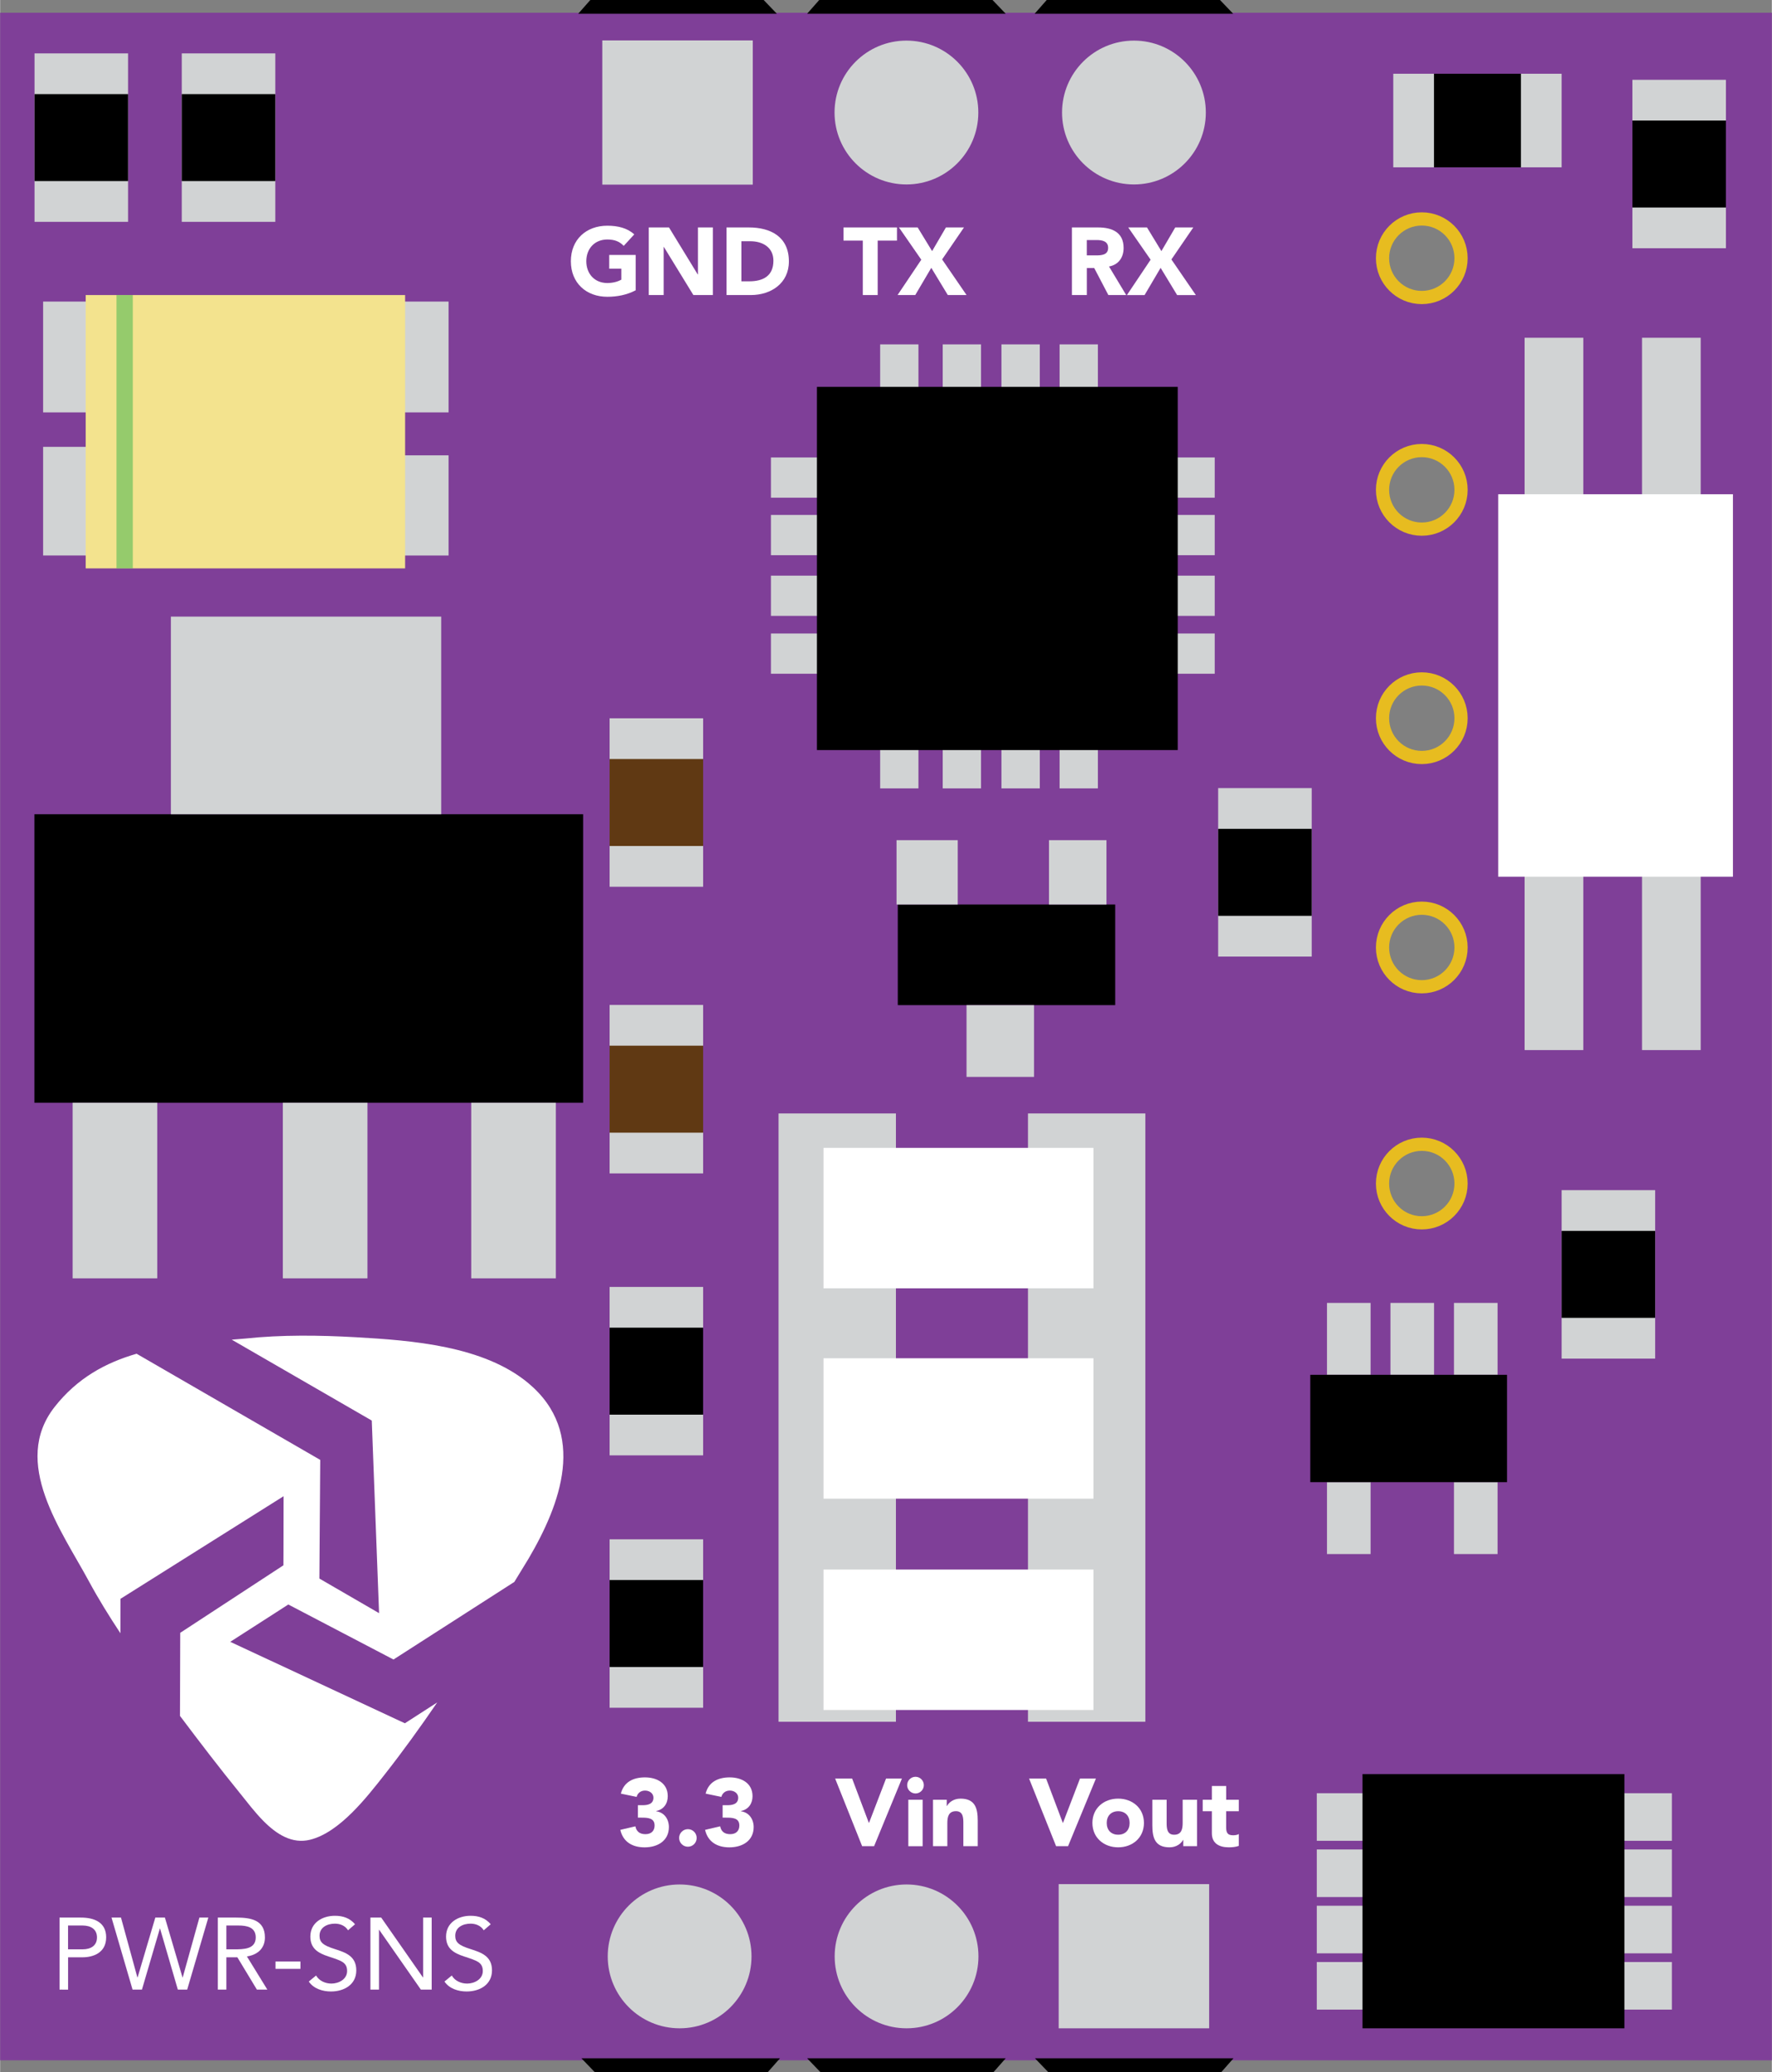 <?xml version='1.0' encoding='utf-8'?>
<!DOCTYPE svg>
<!-- Generator: Adobe Illustrator 15.0.0, SVG Export Plug-In . SVG Version: 6.00 Build 0)  -->
<svg xmlns="http://www.w3.org/2000/svg" width="0.782in" x="0px" version="1.1" y="0px" gorn="0"  height="0.914in" viewBox="0 0 56.313 65.829" xmlns:xml="http://www.w3.org/XML/1998/namespace" id="Atlas_Scientific_PWR-SNS_1_" enable-background="new 0 0 56.313 65.829" xml:space="preserve">
<rect x="0" y="0" width="56.313" height="65.829" fill="#808080" stroke="none"/>
<g id="breadboard">
    <desc >
        <referenceFile >PWR-SNS.svg</referenceFile>
    </desc>
    <g >
        <path fill="#7F3F98"  d="M0,0.405v65.053h56.313V0.405H0z M45.186,38.85c-0.688,0-1.247-0.56-1.247-1.247c0-0.689,0.559-1.248,1.247-1.248c0.689,0,1.248,0.559,1.248,1.248C46.434,38.29,45.875,38.85,45.186,38.85z M45.186,31.35c-0.688,0-1.247-0.559-1.247-1.247c0-0.689,0.559-1.248,1.247-1.248c0.689,0,1.248,0.559,1.248,1.248C46.434,30.791,45.875,31.35,45.186,31.35z M45.186,24.065c-0.688,0-1.247-0.559-1.247-1.248c0-0.688,0.559-1.247,1.247-1.247c0.689,0,1.248,0.559,1.248,1.247C46.434,23.507,45.875,24.065,45.186,24.065z M45.186,16.811c-0.688,0-1.247-0.559-1.247-1.247c0-0.689,0.559-1.248,1.247-1.248c0.689,0,1.248,0.559,1.248,1.248C46.434,16.252,45.875,16.811,45.186,16.811z M45.186,9.451c-0.688,0-1.247-0.559-1.247-1.247c0-0.689,0.559-1.248,1.247-1.248c0.689,0,1.248,0.559,1.248,1.248C46.434,8.893,45.875,9.451,45.186,9.451z"/>
        <g >
            <circle fill="none" cx="45.186"  cy="37.602" stroke="#E7BC20" r="1.248" stroke-width="0.42" stroke-miterlimit="10"/>
            <circle fill="none" cx="45.186"  cy="30.102" stroke="#E7BC20" r="1.248" stroke-width="0.42" stroke-miterlimit="10"/>
            <circle fill="none" cx="45.186"  cy="22.818" stroke="#E7BC20" r="1.248" stroke-width="0.42" stroke-miterlimit="10"/>
            <circle fill="none" cx="45.186"  cy="15.563" stroke="#E7BC20" r="1.248" stroke-width="0.42" stroke-miterlimit="10"/>
            <circle fill="none" cx="45.186"  cy="8.204" stroke="#E7BC20" r="1.248" stroke-width="0.42" stroke-miterlimit="10"/>
        </g>
        <g >
            <g >
                <path fill="#FFFFFF"  d="M1.888,60.923h0.68c0.42,0,0.802,0.148,0.802,0.627c0,0.502-0.427,0.635-0.75,0.635h-0.46v1.027H1.888V60.923z M2.159,61.932h0.46c0.271,0,0.459-0.123,0.459-0.378c0-0.256-0.188-0.379-0.459-0.379h-0.46V61.932z"/>
                <path fill="#FFFFFF"  d="M3.54,60.923h0.301l0.521,1.901h0.007l0.563-1.901h0.305l0.559,1.901h0.007l0.53-1.901h0.284l-0.672,2.289H5.648l-0.565-1.939H5.076l-0.569,1.939H4.209L3.54,60.923z"/>
                <path fill="#FFFFFF"  d="M6.919,60.923h0.585c0.443,0,0.912,0.064,0.912,0.631c0,0.333-0.216,0.549-0.572,0.604l0.649,1.054H8.161L7.54,62.185H7.19v1.027H6.919V60.923z M7.19,61.932h0.242c0.302,0,0.692,0,0.692-0.378c0-0.33-0.288-0.379-0.553-0.379H7.19V61.932z"/>
                <path fill="#FFFFFF"  d="M8.752,62.319h0.793v0.233H8.752V62.319z"/>
                <path fill="#FFFFFF"  d="M11.058,61.327c-0.091-0.146-0.252-0.211-0.417-0.211c-0.239,0-0.489,0.113-0.489,0.385c0,0.211,0.117,0.305,0.482,0.421c0.355,0.113,0.686,0.229,0.686,0.679c0,0.457-0.392,0.67-0.805,0.67c-0.266,0-0.55-0.087-0.705-0.316l0.232-0.191c0.097,0.168,0.291,0.256,0.488,0.256c0.232,0,0.498-0.137,0.498-0.398c0-0.281-0.19-0.33-0.599-0.465c-0.323-0.107-0.569-0.25-0.569-0.631c0-0.439,0.379-0.66,0.78-0.66c0.255,0,0.472,0.071,0.64,0.269L11.058,61.327z"/>
                <path fill="#FFFFFF"  d="M11.769,60.923h0.343l1.326,1.901h0.006v-1.901h0.272v2.289h-0.343l-1.326-1.901h-0.006v1.901h-0.272V60.923z"/>
                <path fill="#FFFFFF"  d="M15.371,61.327c-0.091-0.146-0.252-0.211-0.418-0.211c-0.239,0-0.488,0.113-0.488,0.385c0,0.211,0.117,0.305,0.481,0.421c0.356,0.113,0.687,0.229,0.687,0.679c0,0.457-0.392,0.67-0.806,0.67c-0.266,0-0.55-0.087-0.704-0.316l0.232-0.191c0.097,0.168,0.291,0.256,0.488,0.256c0.232,0,0.498-0.137,0.498-0.398c0-0.281-0.19-0.33-0.599-0.465c-0.323-0.107-0.569-0.25-0.569-0.631c0-0.439,0.379-0.66,0.779-0.66c0.256,0,0.473,0.071,0.641,0.269L15.371,61.327z"/>
            </g>
        </g>
        <polygon points="39.192,0.437 38.772,0 33.265,0 32.88,0.437 " />
        <polygon points="31.962,0.437 31.542,0 26.034,0 25.649,0.437 " />
        <polygon points="24.688,0.437 24.268,0 18.758,0 18.373,0.437 " />
        <polygon points="18.475,65.393 18.895,65.829 24.403,65.829 24.788,65.393 " />
        <polygon points="25.649,65.393 26.068,65.829 31.577,65.829 31.962,65.393 " />
        <polygon points="32.89,65.393 33.31,65.829 38.817,65.829 39.202,65.393 " />
        <g >
            <rect width="2.973" x="1.093" y="1.696" fill="#D1D3D4"  height="5.352"/>
            <rect width="2.973" x="1.093" y="2.99"  height="2.763"/>
        </g>
        <g >
            <rect width="2.973" x="51.88" y="2.536" fill="#D1D3D4"  height="5.351"/>
            <rect width="2.973" x="51.88" y="3.829"  height="2.764"/>
        </g>
        <g >
            <rect width="2.973" x="49.631" y="37.812" fill="#D1D3D4"  height="5.352"/>
            <rect width="2.973" x="49.631" y="39.106"  height="2.763"/>
        </g>
        <g >
            <rect width="2.974" x="38.714" y="25.039" fill="#D1D3D4"  height="5.352"/>
            <rect width="2.974" x="38.714" y="26.333"  height="2.764"/>
        </g>
        <g >
            <rect width="2.973" x="19.371" y="48.905" fill="#D1D3D4"  height="5.352"/>
            <rect width="2.973" x="19.371" y="50.199"  height="2.763"/>
        </g>
        <g >
            <rect width="2.973" x="19.371" y="40.887" fill="#D1D3D4"  height="5.351"/>
            <rect width="2.973" x="19.371" y="42.181"  height="2.764"/>
        </g>
        <g >
            <rect width="2.973" x="19.371" y="31.928" fill="#D1D3D4"  height="5.352"/>
            <rect width="2.973" x="19.371" y="33.222" fill="#603913"  height="2.764"/>
        </g>
        <g >
            <rect width="2.973" x="19.371" y="22.821" fill="#D1D3D4"  height="5.352"/>
            <rect width="2.973" x="19.371" y="24.115" fill="#603913"  height="2.763"/>
        </g>
        <g >
            <rect width="5.351" x="44.28" y="2.343" fill="#D1D3D4"  height="2.973"/>
            <rect width="2.763" x="45.574" y="2.343"  height="2.973"/>
        </g>
        <g >
            <rect width="2.973" x="5.773" y="1.696" fill="#D1D3D4"  height="5.352"/>
            <rect width="2.973" x="5.773" y="2.99"  height="2.763"/>
        </g>
        <g >
            <g >
                <path fill="#FFFFFF"  d="M32.704,56.506h0.541l0.531,1.408h0.006l0.54-1.408h0.507l-0.886,2.149h-0.38L32.704,56.506z"/>
                <path fill="#FFFFFF"  d="M35.536,57.144c0.455,0,0.819,0.303,0.819,0.773s-0.364,0.774-0.819,0.774s-0.819-0.304-0.819-0.774S35.081,57.144,35.536,57.144z M35.536,58.29c0.228,0,0.364-0.15,0.364-0.373c0-0.222-0.137-0.373-0.364-0.373s-0.364,0.151-0.364,0.373C35.172,58.14,35.309,58.29,35.536,58.29z"/>
                <path fill="#FFFFFF"  d="M38.043,58.655h-0.438v-0.201H37.6c-0.061,0.115-0.21,0.237-0.432,0.237c-0.461,0-0.546-0.304-0.546-0.698V57.18h0.455v0.722c0,0.171,0.004,0.389,0.237,0.389c0.237,0,0.272-0.185,0.272-0.376V57.18h0.456V58.655z"/>
                <path fill="#FFFFFF"  d="M39.369,57.544h-0.401v0.492c0,0.157,0.019,0.272,0.216,0.272c0.048,0,0.146-0.006,0.186-0.042v0.379c-0.101,0.037-0.213,0.046-0.319,0.046c-0.304,0-0.537-0.124-0.537-0.446v-0.701h-0.291V57.18h0.291v-0.437h0.455v0.437h0.401V57.544z"/>
            </g>
        </g>
        <g >
            <g >
                <path fill="#FFFFFF"  d="M26.54,56.506h0.54l0.531,1.408h0.006l0.541-1.408h0.505l-0.885,2.149h-0.38L26.54,56.506z"/>
                <path fill="#FFFFFF"  d="M29.095,56.45c0.145,0,0.264,0.119,0.264,0.266c0,0.145-0.119,0.264-0.264,0.264c-0.146,0-0.266-0.119-0.266-0.264C28.829,56.569,28.948,56.45,29.095,56.45z M28.866,57.18h0.455v1.476h-0.455V57.18z"/>
                <path fill="#FFFFFF"  d="M29.649,57.18h0.438v0.2h0.006c0.061-0.115,0.209-0.236,0.432-0.236c0.461,0,0.547,0.303,0.547,0.697v0.814h-0.457v-0.723c0-0.17-0.002-0.389-0.236-0.389c-0.236,0-0.273,0.186-0.273,0.377v0.734h-0.455V57.18z"/>
            </g>
        </g>
        <g >
            <g >
                <path fill="#FFFFFF"  d="M20.27,57.353h0.149c0.167,0,0.346-0.036,0.346-0.24c0-0.131-0.119-0.225-0.268-0.225c-0.143,0-0.239,0.088-0.267,0.201l-0.501-0.104c0.094-0.373,0.4-0.516,0.765-0.516c0.383,0,0.726,0.185,0.726,0.598c0,0.236-0.13,0.422-0.367,0.471v0.009c0.258,0.033,0.403,0.252,0.403,0.501c0,0.431-0.352,0.644-0.773,0.644c-0.383,0-0.684-0.171-0.771-0.556l0.479-0.112c0.03,0.151,0.124,0.249,0.319,0.249c0.196,0,0.291-0.115,0.291-0.276c0-0.243-0.223-0.249-0.425-0.249H20.27V57.353z"/>
                <path fill="#FFFFFF"  d="M21.86,58.114c0.155,0,0.279,0.125,0.279,0.279s-0.124,0.279-0.279,0.279c-0.154,0-0.279-0.125-0.279-0.279S21.706,58.114,21.86,58.114z"/>
                <path fill="#FFFFFF"  d="M22.964,57.353h0.149c0.166,0,0.346-0.036,0.346-0.24c0-0.131-0.118-0.225-0.267-0.225c-0.144,0-0.24,0.088-0.268,0.201l-0.501-0.104c0.094-0.373,0.4-0.516,0.765-0.516c0.383,0,0.726,0.185,0.726,0.598c0,0.236-0.131,0.422-0.367,0.471v0.009c0.258,0.033,0.403,0.252,0.403,0.501c0,0.431-0.352,0.644-0.773,0.644c-0.382,0-0.683-0.171-0.771-0.556l0.48-0.112c0.029,0.151,0.124,0.249,0.318,0.249c0.197,0,0.291-0.115,0.291-0.276c0-0.243-0.222-0.249-0.425-0.249h-0.106V57.353z"/>
            </g>
        </g>
        <g >
            <path fill="#FFFFFF"  d="M20.2,9.223c-0.279,0.146-0.586,0.206-0.901,0.206c-0.671,0-1.159-0.439-1.159-1.129s0.488-1.129,1.159-1.129c0.34,0,0.64,0.076,0.856,0.276L19.82,7.812c-0.127-0.134-0.281-0.203-0.521-0.203c-0.403,0-0.668,0.291-0.668,0.691s0.265,0.692,0.668,0.692c0.206,0,0.358-0.058,0.445-0.106v-0.35h-0.385V8.1H20.2V9.223z"/>
            <path fill="#FFFFFF"  d="M20.615,7.226h0.644l0.913,1.493h0.007V7.226h0.474v2.148h-0.619l-0.938-1.529h-0.006v1.529h-0.474V7.226z"/>
            <path fill="#FFFFFF"  d="M23.087,7.226h0.71c0.693,0,1.273,0.295,1.273,1.08c0,0.695-0.568,1.068-1.209,1.068h-0.774V7.226z M23.561,8.938h0.246c0.44,0,0.771-0.167,0.771-0.655c0-0.422-0.337-0.619-0.738-0.619h-0.279V8.938z"/>
        </g>
        <g >
            <g >
                <path fill="#FFFFFF"  d="M27.419,7.644h-0.614V7.226h1.7v0.418h-0.613v1.73h-0.473V7.644z"/>
                <path fill="#FFFFFF"  d="M29.278,8.251l-0.71-1.025h0.595l0.459,0.752l0.439-0.752h0.574L29.94,8.242l0.777,1.132h-0.596l-0.525-0.865l-0.51,0.865h-0.562L29.278,8.251z"/>
            </g>
        </g>
        <g >
            <g >
                <path fill="#FFFFFF"  d="M34.066,7.226h0.832c0.439,0,0.811,0.151,0.811,0.652c0,0.301-0.161,0.534-0.464,0.589l0.546,0.907h-0.567l-0.449-0.858H34.54v0.858h-0.474V7.226z M34.54,8.114h0.28c0.173,0,0.397-0.006,0.397-0.239c0-0.216-0.194-0.249-0.368-0.249h-0.31V8.114z"/>
                <path fill="#FFFFFF"  d="M36.567,8.251l-0.711-1.025h0.596l0.458,0.752l0.44-0.752h0.574l-0.696,1.017l0.777,1.132h-0.595l-0.525-0.865l-0.51,0.865h-0.561L36.567,8.251z"/>
            </g>
        </g>
        <g >
            <rect width="2.146" x="1.366" y="9.581" fill="#D1D3D4"  height="3.521"/>
            <rect width="2.419" x="1.366" y="14.197" fill="#D1D3D4"  height="3.451"/>
            <rect width="2.675" x="11.578" y="14.466" fill="#D1D3D4"  height="3.183"/>
            <rect width="2.675" x="11.578" y="9.581" fill="#D1D3D4"  height="3.521"/>
            <rect width="10.153" x="2.719" y="9.374" fill="#F3E38E"  height="8.684"/>
            <rect width="0.519" x="3.698" opacity="0.5" y="9.374" fill="#39B54A"  height="8.684"/>
        </g>
        <g >
            <rect width="1.386" x="46.209" y="47.09" fill="#D1D3D4"  height="2.284"/>
            <rect width="1.386" x="42.173" y="47.09" fill="#D1D3D4"  height="2.284"/>
            <rect width="1.386" x="42.173" y="41.395" fill="#D1D3D4"  height="2.284"/>
            <rect width="1.386" x="44.19" y="41.395" fill="#D1D3D4"  height="2.284"/>
            <rect width="1.386" x="46.209" y="41.395" fill="#D1D3D4"  height="2.284"/>
            <rect width="6.254" x="41.642" y="43.679"  height="3.411"/>
        </g>
        <path fill="#FFFFFF"  d="M3.825,50.796l5.184-3.26l-0.003,1.736l-0.002,0.459l-3.28,2.145l-0.008,2.639c0.624,0.83,1.254,1.654,1.91,2.461c0.213,0.262,0.46,0.594,0.745,0.881c0.414,0.417,0.907,0.736,1.484,0.592c0.938-0.234,1.799-1.35,2.366-2.07c0.586-0.746,1.138-1.512,1.671-2.291l-1.028,0.662l-5.55-2.588l1.459-0.937l0.386-0.249l3.343,1.748l3.841-2.465c0.149-0.245,0.299-0.49,0.449-0.734c1.02-1.733,1.879-4.008-0.002-5.58c-1.424-1.189-3.703-1.359-5.479-1.46c-1.161-0.065-2.362-0.082-3.522,0.042c-0.143,0.012-0.285,0.024-0.428,0.035l4.451,2.57l0.232,6.119l-1.5-0.869l-0.397-0.23l0.027-3.77l-5.837-3.373C3.352,43.294,2.45,43.784,1.731,44.7c-1.388,1.771,0.22,3.926,1.092,5.542c0.307,0.567,0.646,1.112,1,1.648L3.825,50.796z"/>
        <g >
            <rect width="1.217" x="27.971" y="10.941" fill="#D1D3D4"  height="1.806"/>
            <rect width="1.218" x="29.959" y="10.941" fill="#D1D3D4"  height="1.806"/>
            <rect width="1.219" x="31.826" y="10.941" fill="#D1D3D4"  height="1.806"/>
            <rect width="1.217" x="33.674" y="10.941" fill="#D1D3D4"  height="1.806"/>
            <rect width="1.217" x="27.971" y="23.241" fill="#D1D3D4"  height="1.807"/>
            <rect width="1.218" x="29.959" y="23.241" fill="#D1D3D4"  height="1.807"/>
            <rect width="1.219" x="31.826" y="23.241" fill="#D1D3D4"  height="1.807"/>
            <rect width="1.217" x="33.674" y="23.241" fill="#D1D3D4"  height="1.807"/>
            <rect width="14.106" x="24.499" y="14.534" fill="#D1D3D4"  height="1.278"/>
            <rect width="14.106" x="24.499" y="16.36" fill="#D1D3D4"  height="1.279"/>
            <rect width="14.106" x="24.499" y="18.289" fill="#D1D3D4"  height="1.278"/>
            <rect width="14.106" x="24.499" y="20.127" fill="#D1D3D4"  height="1.278"/>
            <rect width="11.468" x="25.961" y="12.291"  height="11.539"/>
        </g>
        <g >
            <rect width="11.286" x="41.849" y="56.972" fill="#D1D3D4"  height="1.512"/>
            <rect width="11.286" x="41.849" y="58.759" fill="#D1D3D4"  height="1.512"/>
            <rect width="11.286" x="41.849" y="60.547" fill="#D1D3D4"  height="1.512"/>
            <rect width="11.286" x="41.849" y="62.335" fill="#D1D3D4"  height="1.512"/>
            <rect width="8.324" x="43.302" y="56.364"  height="8.077"/>
        </g>
        <rect width="3.731" x="24.741" y="35.375" fill="#D1D3D4"  height="19.327"/>
        <rect width="3.731" x="32.669" y="35.375" fill="#D1D3D4"  height="19.327"/>
        <rect width="8.58" x="26.17" y="36.469" fill="#FFFFFF"  height="4.462"/>
        <rect width="8.58" x="26.17" y="43.153" fill="#FFFFFF"  height="4.461"/>
        <rect width="8.58" x="26.17" y="49.866" fill="#FFFFFF"  height="4.462"/>
        <g >
            <rect width="6.911" x="28.531" y="28.737"  height="3.197"/>
            <rect width="2.145" x="30.716" y="31.935" fill="#D1D3D4"  height="2.279"/>
            <rect width="1.827" x="33.337" y="26.693" fill="#D1D3D4"  height="2.044"/>
            <rect width="1.946" x="28.491" y="26.693" fill="#D1D3D4"  height="2.044"/>
        </g>
        <g >
            <rect width="17.441" x="1.089" y="25.869"  height="9.167"/>
            <rect width="8.592" x="5.427" y="19.59" fill="#D1D3D4"  height="6.279"/>
            <rect width="2.69" x="2.304" y="35.036" fill="#D1D3D4"  height="5.578"/>
            <rect width="2.69" x="8.985" y="35.036" fill="#D1D3D4"  height="5.578"/>
            <rect width="2.69" x="14.973" y="35.036" fill="#D1D3D4"  height="5.578"/>
        </g>
        <rect width="1.866" x="48.454" y="10.731" fill="#D1D3D4"  height="22.631"/>
        <rect width="1.865" x="52.186" y="10.731" fill="#D1D3D4"  height="22.631"/>
        <rect width="7.461" x="47.615" y="15.702" fill="#FFFFFF"  height="12.152"/>
    </g>
    <rect width="4.783" x="19.139" y="1.284" fill="#D1D3D4" gorn="0.2"  height="4.582" id="connector0pin"/>
    <circle fill="#D1D3D4" cx="28.806" gorn="0.3"  cy="3.575" id="connector1pin" r="2.285"/>
    <circle fill="#D1D3D4" cx="36.037" gorn="0.4"  cy="3.575" id="connector2pin" r="2.285"/>
    <circle fill="#D1D3D4" cx="21.597" gorn="0.5"  cy="62.156" id="connector3pin" r="2.285"/>
    <circle fill="#D1D3D4" cx="28.81" gorn="0.6"  cy="62.156" id="connector4pin" r="2.285"/>
    <rect width="4.783" x="33.645" y="59.86" fill="#D1D3D4" gorn="0.7"  height="4.581" id="connector5pin"/>
</g>
</svg>
